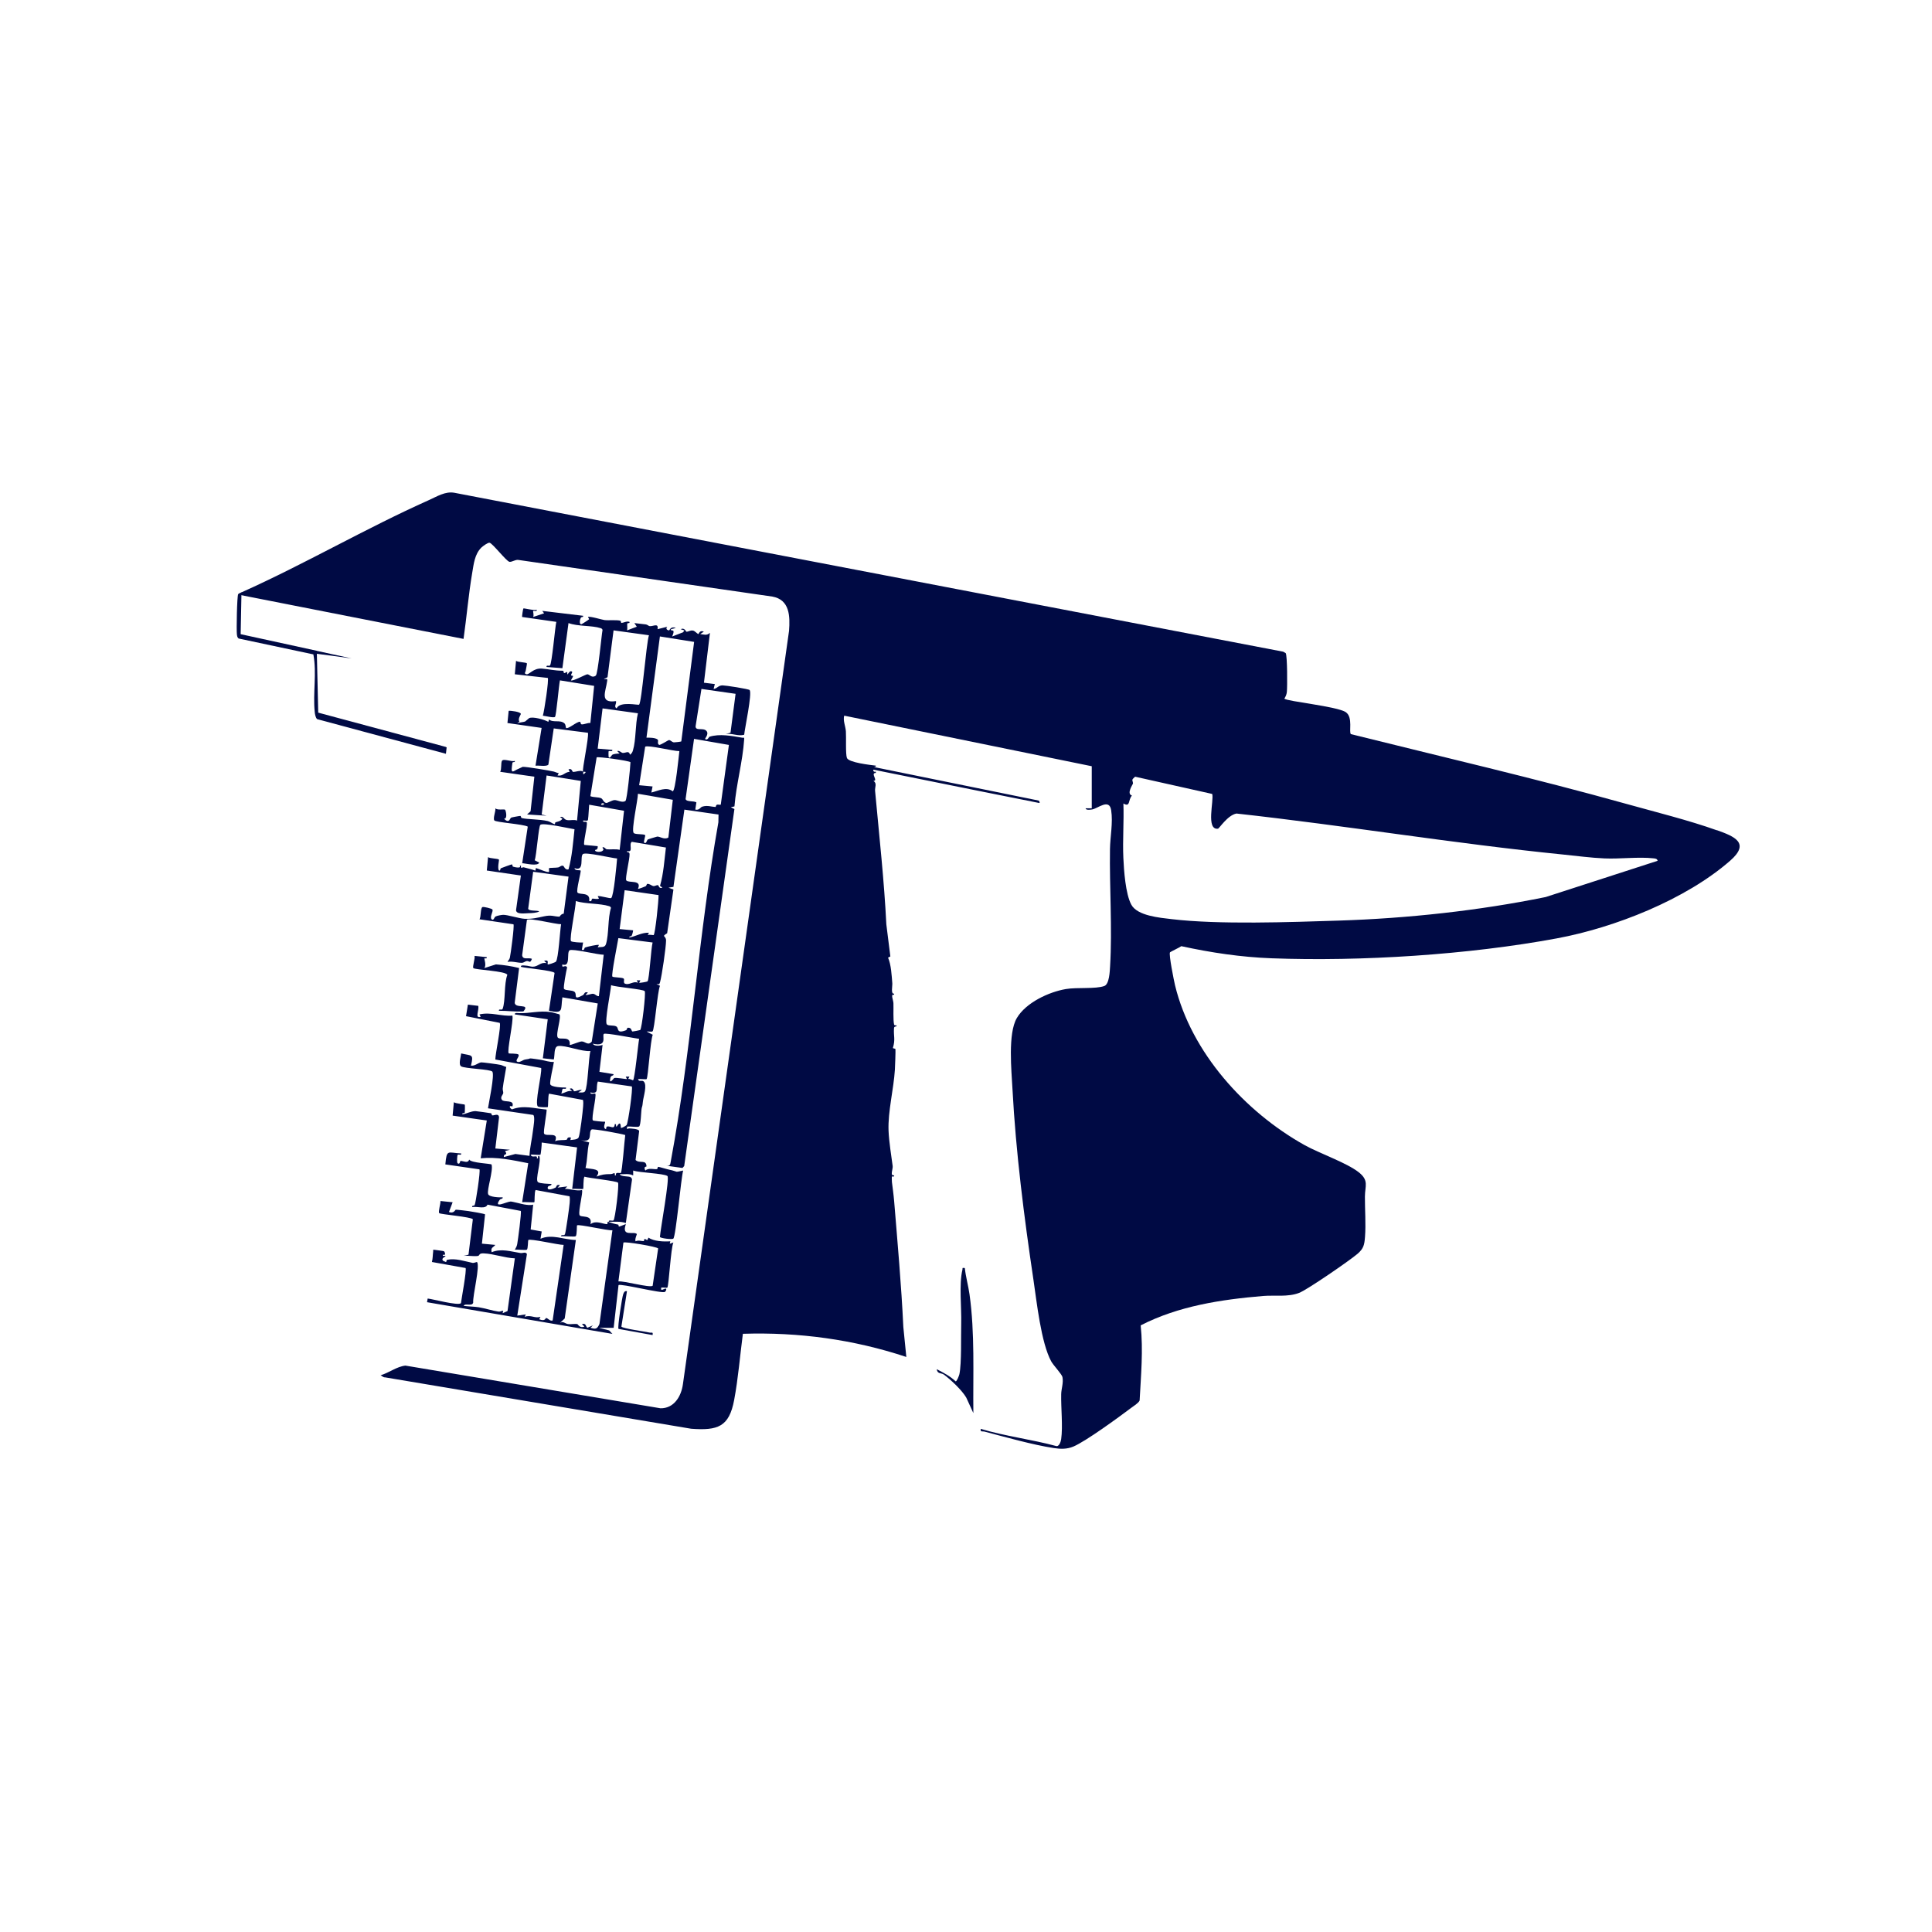<?xml version="1.0" encoding="UTF-8"?>
<svg id="Ebene_1" data-name="Ebene 1" xmlns="http://www.w3.org/2000/svg" viewBox="0 0 1080 1080">
  <defs>
    <style>
      .cls-1 {
        fill: #000a44;
      }

      .cls-2 {
        fill: #c4c4c4;
      }
    </style>
  </defs>
  <g>
    <path class="cls-1" d="M523.66,765.4c3.7,1.9,7.54,3.91,10.57,6.8.66,0,1.91-3.22,2.08-4.04,1.27-6.11.82-21.09,1.01-28.29.24-8.83-1.29-21.92.67-30.02.25-1.03-.48-1.2,1.35-1.02.52,4.97,1.94,9.81,2.63,14.75,3.04,21.72,1.9,44.4,2.14,66.35l-3.96-8.65c-2.34-4.08-8.77-10.16-12.62-12.94-1.32-.96-3.56-.16-3.88-2.95Z"/>
    <path class="cls-1" d="M325.94,431.44c-.7-.85,3.29-18.96,2.73-21.81l-19.13-2.44-2.99,20.21c-.86,1.28-5.55.39-7.2.63l3.41-21.12-19.1-2.73.69-6.82c1.18-.18,6.7.58,6.79,1.7.04.52-1.87,2.83-.79,4.36l-1.22.76c1.16-.28,3.44-.51,4.43-.86.19-.07,2.04-1.78,2.2-1.86,2.03-1.06,8.65.84,10.77,2.05l.36-1.34c2.35,2.03,6.21,0,8.65,2.21.75.68.73,2.43.88,2.54,1.2.86,6.06-3.66,7.82-3.44.33.04.3,1.33.79,1.42,1.38.25,3.41-.94,4.99-.74l2.11-20.75-19.12-3.08c-.61,2.6-2.02,19.7-2.76,20.41s-5.47-.55-6.79-.65c.79-2.54,3.5-20.38,2.74-21.12l-18.42-2.04.69-7.51c1.12.83,5.62.77,6.09,1.41.13.17-.63,3.66-.72,4.28-.06.4-1.1,1.48.43,1.81,1.66.36,3.78-3.58,8.73-3.16,4.58.39,6.55,1.13,11.76,1.2.39,0,.15,1.24.7,1.29.82.08,1.91-1.78,1.65.66.31.55,1.38-2.73,2.72-1.35.29.3-.85,1.62-.54,1.95.64.71,2.06-.79-.14,2.81.94.74,8.32-3.41,9.21-3.39,1.23.03,2.47,2.38,4.69.74,1.22-.9,3.16-22.27,3.77-25.52-.15-.6-.53-.82-1.08-1-4.85-1.62-12.82-.89-17.94-2.85l-3.42,25.23-8.86-.69c-.21-1.25,1.24-.37,1.89-.8,1.1-.72,2.86-21.35,3.57-24.41l-19.1-2.73c-.17-.17.51-4.61.69-4.77.28-.25,6.16,1.35,7.49.69.19,1.3-1.4.38-2.04.71-.15.08.59,2.58,0,3.37l6.13-2.05-1.01-1.36,22.83,2.74c.24,1.04-.88.38-1.32,1.18s-1.03,3.59.3,3.57c.26,0,4.21-2.59,4.35-2.81.1-.16-.51-.9-.6-1.26.88-.63,7.74,1.53,9.19,1.71,2.28.29,6.42-.18,8.78.33.53.11.42,1.3.74,1.28,1.1-.05,2.92-1.16,4.47-.6.28,1.13-.98.36-1.23.98-.16.4.18,2.97-.13,3.78l5.45-2.05-1.36-2.03c2.14.25,4.29.48,6.44.75.85.11,1.48.87,2.08.95,1.99.27,5.11-2.03,4.44,1.71l5.45-1.36c-1.07,1-.23,1.92,1.03,2.05.22.02.84-2.55,3.73-1.36l-2.72.68c-.31,1.12,1.27.34,1.41,1.08.21,1.06-.41,2.06-.73,3l6.14-2.37.67-1.03-2.04-.68c2.16-1.1,2.96,1.38,3.15,1.39,1.14.1,2.25-.96,3.83-.6.99.23,2.16,1.7,2.92,1.93.19.06.64-2.42,3.05-1.36l-2.04,1.35c2.18.26,3.64.98,5.44-.67l-3.35,27.88,6.08.75-.68,2.72c2.1-.23,2.52-1.99,5.02-1.99,1.6,0,14.69,2,15.14,2.63,1.44,2-2.73,21.36-3.07,24.97-3.39,1-6.77-.98-10.27-.39l2.63-.77,2.83-21.72-19.08-2.73-3.28,20.96c.1,2.73,4.28.5,6.08,2.52,1.55,1.74-.94,4.29-.76,4.46,1.22,1.13,2.25-1.16,2.38-1.2,5.75-1.83,12.49-.48,18.43.53.96.16,1.13-.48,1.03,1.01-.84,12.45-4.41,24.91-5.43,37.39l-2.07.45,2.05,1.03-28.07,199.57-.97,1.06-9.15-1.28c2.33.31,2.27-.54,2.63-2.47,11.56-62.01,15.53-127.19,26.6-189.48l.08-4.34-19.08-2.74-6.12,43.18-2.75.45,2.74,1.03-3.51,24.44c-3.51,2.13-.61,1.18-.61,4.06-.01,3.73-2.33,19.64-3.36,23.3-.46,1.63-.53,1.03-2.06,1.01l2.03,1c-1.41,3.03-3.07,24.8-4.17,25.48-.7.43-2.38-.05-3.31.1l3.44,1.8c-1.36,3.04-2.59,23.87-3.45,24.78-.25.26-3.83-.17-4.77.01.4,1.78,2.14.41,3.1,1.27,2.17,1.93-.11,8.49-.41,11.37-.31,2.98-.31,2.09-.64,3.48-.39,1.67-.43,9.71-1.47,10.36-.97.6-5.2-.23-6.72.1-.2,2.28.28.94,1.15.98,1,.05,5.35.22,5.61,1.46l-2.02,16.19c2.22,2.23,5.97-.56,6.12,3.57.01.31-1.96-.13-.64,2.34,1.8-1.74,5.08-.5,6.49-.82.42-.1.3-1.22.7-1.27.33-.04,5.15,1.43,6.36,1.65,1.82.34,3.68,1.05,3.91,1.09.64.1,2.79-.56,3.67-.66-1.25,4.5-4.05,36.85-5.52,38.09-.67.56-7.37-.22-7.47-1,.24-4.08,5.62-33.14,4.17-34.05-2.41-1.51-15.49-1.78-19.12-3.04v2.73c-2.34-1.18-4.99-.57-7.5-.67.65,1.56,5.28.92,6.16,1.74.42.39.7.72.68,1.33l-3.45,24.2c-3.1-1.03-6.32-.64-9.53-.69-.13-1.39,1.8-.25,2.63-.77.91-.56,3.26-20.07,2.53-21.08-.68-.95-16.32-2.57-18.79-3.36-.72,1.25-.44,6.57-.68,6.82s-5.07-.17-6.14,0l2.73-23.18-19.78-2.73c.11,1-.47,6.55-.71,6.78-.37.36-4.35-.18-5.42.04.62,2.28,4.02-.41,3.41,2.03,1.32.34,0-1.51,1.35-1.35,1.33,2.75-2.5,13.45-.69,14.67,1.16.79,5.87.92,7.52,1.01.18,1.12-1.82.82-2.04,1.7-.62,2.4,3.02.99,4.3.33.6-.31.33-2.06,2.51-1.35l-1.36,1.35,5.45-.67-1.36,1.35c3.2,0,6.4,1.35,9.54.69.8,1.05-2.05,11.11-1.39,13.86.45,1.86,7.48-.62,6.17,5.22,2.97-2.35,6.78-.1,9.25-.02.45.01.03-1.52.62-1.33,2.53.81,2.79,1.05,5.68,1.59.13.02.12,1.1.41,1.09.6-.02,3.67-1.48,3.79-1.32-2.57,7.36,4.38,3.73,6.15,5.46.15.14-1.3,2.97-.68,4.08,1.58-.76,3.4-.05,4.46-.1.43-.02.16-1.19.63-1.17,1.1.04,1.34,1.62,2.06-.77,3.17,2.07,8.39,2.31,12.27,2.04l-.33,1.36,2.04-.68c-1.47,3.01-2.53,24.29-3.41,25.21-.22.23-2.64-.14-3.4,0-.56,2.75,2.01-.03,2.72.68.3.3-.13,1.37-.67,1.73-1.62,1.08-24.88-4.87-25.92-3.79l-2.72,23.86h-8.18s5.68,1.45,5.68,1.45l1.81,1.95-103.64-17.72.36-2.05c2.88.28,16.86,4.11,18.61,2.61.29-2.6,3.33-18.67,2.57-19.68l-18.81-3.36c.52-1.89.43-3.96.7-5.79.14-.94-.45-1.19.96-.99.9.12,4.83.62,5.04.76.57.37,1.33,2.67-.55,1.94-.32,1.22.87.39,1.36.68.67.4-2.6.98-1.34,2.68.05.07,1.6.72,1.69.73.29.02.23-1.15.65-1.24,4.82-1,9.6.81,14.22,1.73.76.15,2.36-.58,2.45-.49,1.91,1.86-2.48,18.99-2.1,22.72-.7,2.32-4.46.04-5.35,1.8,2.84.37,5.61.33,8.46.78,3.51.56,7.81,1.97,11.08,2.43.9.13,1.71-.52,2.6-.49l-.34,1.37,2.73-1.19,4.1-29.47c-5.63-.22-11.91-2.57-17.42-2.78-3.06-.11-1.96,1.28-3.34,1.46-2.38.31-5.4-.32-7.88-.06l2.73-.67,2.43-19.8c-1.05-1.37-18.1-2.71-18.77-3.41-.71-.74.85-5.41.65-6.79l6.82.69-2.05,5.44c2.6,1.1,3.53-1.19,3.75-1.26.38-.11,6.3.65,7.1.75,1.34.18,9.04,1.47,9.33,1.85l-1.76,16.37,7.49.7c-1.2,1.56-2.67,1.31-2.04,4.08,5.32-2.21,10.63-.4,16.05.45,1.5.23,2.79-.89,3.67.56l-5.4,34.43,4.78-.67-.69,1.35c3.63-1.29,5.54,1,8.87.01l-.69,1.35c3.39,1.41,3.53-.7,3.76-.7,1.16-.01,2.14,1.94,3.74,1.38l6.15-42.25c-2.68.1-18.84-3.68-19.77-2.72-.19.19-.13,4.84-.76,5.37-.58.49-5.44-.19-6.75.07.55-1.08,1.09-1.84,1.32-3.11.41-2.23,2.5-17.81,2-18.6l-18.6-3.51c-1.12,2.77-5.83.83-8.57,1.36-.26-1.05,1-.52,1.39-1.12.54-.85,3.37-19.24,2.67-19.97l-19.06-2.76c.8-8.73,1.28-6.5,8.86-6.12.23,1.31-1.46.3-1.94.75-.34.32-.57,4.28-.09,4.69,1.3,1.1,1.4-1.28,1.65-1.28,1.59.02,4.28,1.58,4.82-.76,1.09,1.97,12.21,2.23,12.54,2.79,1.04,3.48-2.72,14.13-1.92,16.54.56,1.69,6.36,1.91,8.13,1.8.19,1.04-1.13.66-1.66,1.39-3.73,5.19,3.82,1.02,6.09.95.93-.03,6.18,1.42,7.61,1.64,1.57.24,3.48.56,5.01.09l-1.4,13.9,6.18,1.11-.69,4.08c6.36-2.82,13.13.56,19.77.69l-6.23,43.87-2.63,2.47c1.83-1.15,2.81.4,4.46.65s3.76-.3,5.29.05c.22.05,1.44,2.52,3.87,1.34l-1.36-1.35c2.48-.79,2.01,1.42,3.07,2.03l3.06-1.35-1.36,1.35c2.93.96,3.74.68,5.02-2.1l7.25-52.41c-2.66.32-18.97-3.57-19.78-2.73-.21.22.04,5.39-.75,6.06-.6.51-6.65-.21-8.11.07-.19-1.35,1.48-.09,2.08-1.11.45-.77,2.55-15.62,2.67-17.64.08-1.2.18-2.45-.08-3.64l-18.99-3.51c-.72,1.24-.44,6.58-.68,6.82s-5.69-.18-6.82-.01l3.4-21.78c-8.81-1.74-17.56-3.66-26.58-2.76l3.41-21.12-19.1-2.73.69-7.5c.96.79,5.88,1.11,6.11,1.39.14.17.05,4.12,0,4.33-.19.8-1.63-.05-1.34,1.09,2.5-.42,4.63-1.79,7.32-1.83.44,0,8,1.05,8.61,1.19.5.12.36,1.1.77,1.19.98.21,3.62-1.48,3.78,1.14l-2.06,17.38,8.17.7-2.72.68c1.81,2.94-.95,1.01-.68,3.4l6.44-1.72,7.87,1.05c.21-4.73,1.43-9.39,1.95-14.07.21-1.84,1.38-7.95.13-8.8l-25.27-3.71c.48-3.27,3.78-18.61,2.44-20.49-1.01-1.41-15.56-1.67-17.47-2.98-1.62-1.11-.08-5.5.05-7.2,5.89,1.43,7.12.11,5.45,6.81,2.21.33,3.79-1.48,5.69-1.82.55-.1,10.05,1.17,11.01,1.44,1.04.29,1.98.9,3.05,1.12-.61,3.97-1.51,8.01-1.97,12-.11.96.37,1.88.28,2.6-.11.97-1.9,2.24-.74,3.8,1.2,1.61,7.22-.37,5.85,3.69-1.95-.73-1.9.59-.24,1.64,6.51-2.53,12.58-.48,19.31.09.48.54-2.03,12.6-1.31,13.53,1.35,1.76,8.45-1.3,6.11,4.16,1.92-.9,4.88-.43,6.49-.83.35-.09.11-1.81,2.37-1.2l-.33,1.38c1.4-.2,4.08-.16,4.66-1.53.79-1.89,2.31-14.48,2.48-17.25.08-1.2.18-2.45-.08-3.64l-18.99-3.51c-.58,1.28-.42,7.23-.68,7.5-.19.2-4.89.13-5.5-.3-2.04-1.43,2.29-18.2,1.8-21.54l-25.63-4.75c-.03-3.09,3.46-19.11,2.44-20.49l-18.82-3.73,1.05-6.46,5.79.69c.59,2.53-2.18,7.17,1.37,6.13l-.69-1.35c6.45-1.46,12.17,1.18,18.41.67.73,2.97-3.2,20.04-2.05,21.13.2.19,4.91-.1,5.45.69.8,1.17-2.52,3.63-.32,4.08,1.32.27,2.7-1.14,4.12-1.36,2.61-.39,1.45-.25,2.67-.61.33-.1,5.54.7,6.25.82,2.35.42,4.62,1.3,7.06,1.15-.28,2.29-2.49,10.99-2,12.51.53,1.62,7.03,1.86,8.81,1.8.22,1.28-1.31.31-1.9.8-.32.26-.32,1.93-.83,2.6,2.17-.39,3.7-1.89,6.13-1.36l-1.36-1.35c1.83-.92,2.15,1.38,2.46,1.4,1.24.08,2.89-1.08,4.35-.71l-2.04,1.35c1.08-.02,3.11.36,3.79-.63,1.59-2.34,1.92-18.64,3.03-22.53-4.76.54-13.98-3.35-18.06-2.76-2.58.37-1.77,5.42-2.43,7.5l-6.11-.65,2.73-21.81-18.41-2.73c-.18-1.13,1.65-.74,2.41-.71,6.08.22,11.15-1.53,17.63-.57,1.63.24,3.19.86,4.79,1.21,1.51,1.02-2.07,10.99-.87,12.93,1.1,1.76,7.42-1.31,6.73,4.19.41.3,5.37-1.89,6.67-1.93,1.97-.07,3.5,2.57,5.65.11l3.36-21.35-19.77-3.42c-1.03,6.91.86,9.35-7.5,7.49l3.13-21.15c-1.12-1.42-15.96-2.59-18.81-3.39-.18-1.13,1.65-.74,2.41-.71,1.54.05,2.98.63,4.14.64,3.12.04,4.3-2.74,7.77-1.98l-1.36-1.35c3.18-.77,1.59,1.55,2.05,2.04.23.24,4.14-1.07,4.55-1.54,1.45-1.64,2.27-17.59,2.91-20.93-3.09.07-17.49-3.65-19.11-2.46l-2.68,19.81c.39,2.88,3.7,1.08,5.46,2.04-1.09,2.93-1.46.94-2.97,1.22-.93.17-1.52.94-2.68.97-2.19.06-5.47-1.05-7.99-.49.42-.92,1.06-1.27,1.33-2.41.45-1.98,2.61-17.92,2-18.63l-19.01-2.81c.98-1.21.43-6.6,1.8-6.86.78-.15,4.95.8,5.42,1.39.72.9-1.73,4.28-.39,5.48,1.14,1.03,1.39-1.19,2.19-1.57.94-.45,3.1-.87,4.2-.92,2.22-.12,9.04,2.08,12,2.21,4.28.19,7.23-.6,10.85-1.37,4.33-.92,5.19.07,8.64.19.15,0,.94-1.65,2.39-1.67l2.69-20.72-19.77-2.72-2.78,20.67c.32,1.47,5.09.79,6.18,1.47-1.14.86-4.41.99-5.79,1.01-2.04.02-7.02.9-7.18-1.68l2.7-19.37-19.04-2.79.69-7.49c1.14.85,5.59.74,6.1,1.4.19.24-1.02,4.92.04,6.09,1.06.25.35-.9,1.18-1.32.37-.19,5.65-2.1,5.96-2.1.53,0,.23,1.1.67,1.25.88.31,4.93,1.19,3.78-.54h.67c-.24,2.19.79.68,1.58.92,2.49.73,4.1.95,6.27,1.8.58.23.19-1.45.65-1.36,1.07.21,6.5,2.77,7.19,2.05.19-.21-.21-1.6.03-2.03.12-.22,3.97-.17,5.06-.4,1.03-.22,1.75-1.38,2.97-.83.17.08,1.03,2.51,2.84,1.9,2-7.23,2.54-14.93,3.34-22.41-3.06-.49-17.31-3.75-19.06-2.51-1.05.74-2.16,17.28-3.2,19.84l2.56,1.32c-.96,2.23-7.52.4-9.54.34l3.11-20.46c-2.39-1.41-18.01-2.38-18.7-3.48-.83-1.3.83-5.05.6-6.73,1.24,1.16,4.85.32,5.38.75s1.54,5.35-.61,5.04c3.04,2.87,3.14,0,4.06-.62.22-.14,4.89-1.01,5.14-.94.41.1.28,1.05.77,1.18,3.16.82,9.82.58,14.58,1.71,1.24.29,3,1.64,3.76,1.74.31.04.31-1,.48-1.05,1.38-.48,2.8-.5,3.92-2.01l-1.36-1.01c2.27-.45,1.86,1.43,4.04,1.77,1.9.29,3.63-.45,5.49.27l2.09-22.17-19.12-3.04-2.74,21.81,2.73.67-10.9-.68,1.96-1.78,2.12-19.34-19.09-2.73c.86-1.6.3-5.04.99-6.16.87-1.4,5.39.74,7.19.04.29,1.13-1.16.28-1.36,1.13-.13.55-.4,2.99-.41,3.59-.03,2.47,1.98.41,3.37-.09.89-.33,2.65-1.29,2.81-1.3,2.06-.08,14.77,2.04,17.25,2.63.97.23,1.87.8,2.88.88l-.68,1.33c3.16.54,3.88-1.87,6.83-2.05l-.69-1.35c1.91-.86,2.07,1.33,2.48,1.39,1.18.18,4.63-1.27,5.7-.03.3.34-.7,2.62,1.36.34.07-.71-1.22-.16-1.36-.34ZM362.76,355.11l-19.78-2.73-3.37,26.17-2.08,1.09c1,.18,2.12-.71,1.91.88-.81,6.13-4.54,12.77,4.91,11.4.37,1.65-1.39,3.04.34,4.07,1.79-4.17,12.06-1.66,12.56-2.09,1.5-1.27,4.01-34.21,5.51-38.79ZM361.39,412.36c1.73-.02,4.8-.04,6.19,1.02.82.63-.55,2.31.97,3.05,1.17-.15,5-2.74,5.45-2.73.82.01,1.54,1.12,2.71,1.29.3.04,4.04-.35,4.14-.54l7.17-55.62-19.13-3.05-7.51,56.57ZM356.62,398.73l-19.78-2.73-2.73,22.49,8.18.69c.19,1.3-1.4.38-2.04.7-.15.08-.1,3.24,0,3.37.83,1.06,1.53-1.21,2.28-1.48,1.16-.42,2.61-.49,3.85-.57l-1.36-1.35c1.28-.44,2.24.92,3.05,1.03,1.65.21,3.44-1.63,4.1,1.01.98-.72,1.31-1.27,1.66-2.43,1.77-5.97,1.24-14.46,2.78-20.74ZM402.92,449.79l4.54-33.37-19.48-3.38-4.73,33.64c.54,1.71,4.48.88,6.04,1.85l-.63,4.03c2.36.53,2.7-1.28,3.98-1.66,2.82-.84,4.98.1,7.31.21.3.01.13-.94.81-1.26.53-.25,1.81.22,2.15-.07ZM379.78,419.87c-3.09.13-17.54-3.56-19.13-2.45l-3.36,21.52,7.5.69-.68,3.4c3.71-.88,8.42-3.46,11.93-.69,1.52-.08,3.39-19.74,3.73-22.46ZM352.43,426.08c-.51-.81-18.08-3.23-18.9-2.72l-3.51,21.7c1.82.76,4.31.44,5.99,1.14,1.05.44,1.28,2.3,2.84,2.67.61.15,3.16-1.53,4.66-1.62,1.57-.1,4.52,1.8,6.16.42.83-.7,2.73-18.92,2.76-21.59ZM373.62,468.2l2.48-21.11-19.48-3.38c-.07,3.61-3.74,20.02-2.43,21.86.79,1.12,5.79.41,6.51,1.35.12.16-.95,3.73-.67,4.05,1.09,1.22,1.65-1.35,2.01-1.65.22-.18,5.05-1.63,5.33-1.66,1.5-.14,3.98,1.94,6.25.53ZM337.52,449.17c-.96-.49-1.82.43-1.36.67.96.49,1.82-.43,1.36-.67ZM346.39,475.06l2.45-21.84-19.49-3.38c-.27,2.65-.29,5.9-.67,8.47-.12.84-1.99.23-2.74.4-.23,1.38,1.91.1,2.08,1.04.42,2.2-2.19,11.71-1.37,12.56l7.47.72c.17,2.28-1.28,1.93-1.36,2.05-.84,1.22,3.87,1.82,4.58-.17.11-.32-.75-1.02-.5-1.2.81-.58,1.66.96,2.36,1.05,1.81.23,5.06-.3,7.18.31ZM372.22,473.77l-19.03-3.19c-1.9,1.32,1.19,6.2-2.7,5.16-.15,1.22,1.33.03,1.44,1.67.18,2.55-2.62,13.68-1.84,14.72,1.26,1.69,8.93-.64,6.54,4.73.19.2,3.65-1.14,4.24-1.42s.56-1.29.96-1.34c1.36-.16,2.31,1.03,3.41,1.21.8.13,1.77-.59,2.56-.53.33.03.66,2.33,2.47,1.39l-1.32-.97c1.99-6.89,2.42-14.31,3.3-21.44ZM344.96,479.9c-3.07-.22-17.42-3.68-19.07-2.5-1.93,1.39,1.15,9.98-4.72,7.89.05,1.59,3.09.96,3.41,1.36.39.48-2.62,11.14-1.76,12.28,1.14,1.51,7.31-.58,6.54,4.74,1.72.63,1.16-1.2,1.79-1.33s2.62.52,3.66-.04l-.69-1.35c1.37-.32,7.01,1.48,7.54,1.07,1.47-1.13,3.05-19,3.3-22.14ZM368.13,500.35l-18.95-2.73-2.8,21.74,7.51.69c.15.13-.46,2.4-.72,2.89-.42.79-1.57.15-1.32,1.18,3.72-.82,7.02-2.89,10.91-2.72l-.69,1.35c.72-.48,3.2.07,3.33-.03.89-.69,2.87-19.69,2.73-22.38ZM334.11,529.58c1.73-.37,3.99.35,4.64-1.84,1.71-5.75.93-14.24,2.79-20.25-.17-.55-.54-.78-1.07-.95-5.14-1.62-13.15-1.15-18.62-2.85.19,2.96-3.73,21.14-2.65,22.42.48.57,5.58.87,6.74.76l-.68,4.08c1.74.55,1.09-.99,1.87-1.32.88-.37,7.13-1.77,7.68-1.4l-.69,1.35ZM364.8,526.86l-19.13-2.44c-.42,2.63-4.06,20.68-3.35,21.5.43.5,5.19.43,6.17,1.02,1.11.68-.87,2.85,1.66,3.14,2.22.25,4.18-1.73,6.47-.73l-.69-1.35h2.06s-.69,1.35-.69,1.35c.33.23,4.49-.54,4.68-.77,1.02-1.25,1.96-18.63,2.83-21.71ZM337.49,533.7c-3.06.08-17.6-3.56-19.11-2.46-1.8,1.31.83,9.66-4.05,7.89-.38,2.78,1.72-.31,2.69,1.69-.45,1.72-2.28,11.25-1.72,11.98.81,1.05,4.63.55,5.87,1.65,1.68,1.49-1.18,5,4.59,1.91,1.11-.6.7-2.2,2.89-1.55l-1.36,1.35c1.22.24,3.42-.82,4.43-.6,1.36.3,1.73,1.42,3.06,1.28l2.7-23.14ZM357.86,575.81c.93-.59,3.26-20.75,2.55-21.74-.82-1.15-16.25-2.26-18.79-3.36-.23,3.35-3.66,20.15-2.44,21.86.77,1.08,3.94.34,5.39,1.25,1.5.95-.19,4.23,5.37,2.08.55-.21.61-1.32.87-1.36,2.46-.34,2.03,2.02,2.78,2.08.22.02,4.07-.7,4.26-.82ZM357.28,580.72c-2.55-.29-18.96-3.58-19.75-2.75-1.09,1.13,2.37,7.44-6.13,5.46.77,1.58,4.13,1.22,5.44.68l-1.76,15.04,7.9,1.32c.02,1.14-1.43.46-1.76,1.97-.98,4.44,1.89.28,2.1.2,1.1-.42,6.87.74,7.17.55l-.69-1.35h2.05s-.69,1.35-.69,1.35c.81-.31,2.61.78,2.73.69.95-.69,2.83-20.32,3.4-23.15ZM353.17,607.32l-19-2.71c-1.34,3.75,1.03,7.13-4.14,6.08-.16,1.43,2.37.31,2.73.67.89.89-2.39,13.86-1.33,14.96.24.25,5.79.83,6.78.72.43.39-1.53,3.34.35,4.08.58.23.08-1.23.77-1.39,1.99-.47,4.07,1.97,4.35-1.33,1.24-.34.25,1.45,1.01,1.37.26-.03,2.26-4.27,2.39.68.36.37,2.89-1.17,3.2-1.56.85-1.07,3.65-20.79,2.89-21.58ZM347.05,655.65c.79-.72,2.03-18.46,2.47-21.16-2.29-.77-18.09-3.67-18.85-3.08-2.1,1.62,1.36,7.77-6.1,5.86l4.77,1.36c-1.18,4.8-.87,9.58-2.03,14.29,3.2.77,9.6.13,6.12,4.79,3.21-1.18,4.62-1.37,7.84-1.38,1.64,0,2.66-1.57,2.4.7h.66c-.5-2.26,2.3-.99,2.72-1.37ZM345.7,716.33c2.98-.44,17.37,3.68,19.14,2.44l3.07-20.88c-.67-1.02-18.57-3.99-19.41-3.29l-2.8,21.73Z"/>
    <path class="cls-1" d="M272.07,535.04c.27,1.19-1.05.43-1.29.73-.18.22,1.26,3.86-.07,5.4l6.5-2.07c4.44.32,8.66.94,12.97,2.04l-2.46,19.44c.37,3.46,8.93.11,4.85,4.8-4.61.29-9.03-.4-13.67-.36-.2-1.4,1.68-.02,2.08-1.09,1.67-4.51.7-13.9,2.61-18.96-.57-2.21-18-2.78-18.99-3.81-.62-.65,1.09-5.44.67-6.8l6.81.69Z"/>
    <path class="cls-1" d="M350.48,721.78l-3.12,19.8c.87,1.14,13.29,2.75,15.79,3.35,1.16.28,1.99-.67,1.65,1.38l-19.05-3.44c-.68-.71,2.05-18.06,2.64-19.45.44-1.03.76-1.9,2.1-1.64Z"/>
    <path class="cls-2" d="M337.52,449.17c.46.24-.4,1.16-1.36.67-.46-.24.4-1.16,1.36-.67Z"/>
  </g>
  <path class="cls-1" d="M249.12,417.51l-71.23-19.14-.76-32.9,19.4,2.59-19.44-4.23v-.04s-42.56-9.28-42.56-9.28l.46-23.34-.86.32c-.06.06-.67.29-.96.61-.7.83-1.04,20.28-.75,22.45.13.92.16,1.79,1.02,2.39l41.73,8.87c1.98,10.53-.32,21.56.76,32.12.1,1.21.45,3.32,1.37,4.08l71.97,19.36.41-3.59-.56-.27Z"/>
  <path class="cls-1" d="M959.71,464.13c-15.65-5.6-34.46-10.25-50.67-14.78-50.93-14.22-102.53-26.18-153.85-38.96-1.34-.91,1.31-9.39-2.86-12.27-4.74-3.27-33.17-6.06-34.35-7.58.73-1.31,1.21-2.15,1.38-3.72.3-2.83.29-20.28-.64-21.72l-1.4-.8-463.4-88.85c-5.01-.88-9.62,2.08-14.14,4.1-35.14,15.68-69.36,35.72-104.59,51.49-.99.15-.73,1.44-.84,1.57l124.77,24.54c1.75-12.28,2.79-24.82,4.87-37.05.83-4.9,1.37-10.34,5.09-14,.79-.77,3.63-2.88,4.6-2.7,1.67.32,9.35,10.31,11.09,10.65,1.32.26,3.56-1.44,5.18-1.02l141.81,20.46c9.74,1.76,9.92,10.97,9.32,19.13l-59.33,421.18c-.93,6.75-4.94,13.54-12.51,13.44l-142.61-23.86c-4.85.53-9.18,4.03-13.86,5.4.71.31,1.45,1.27,2.55,1.18l171.06,28.72c14.91,1.1,21.2-1.09,24.01-16.04,2.29-12.16,3.27-24.77,4.88-37.04,31.21-.99,61.82,3.15,91.37,12.95l-1.67-16.73c-1.11-23.52-3.24-47.08-5.12-70.17-.31-3.81-.93-8.17-1.26-10.88-.02-.16-.12-2.91-.02-3.03.28-.32,1.56.42,1.25-.74-2.5.51-.6-3.44-.81-5.14-.67-5.26-2.07-13.54-2.31-19.89-.39-10.66,2.88-23.17,3.55-34.05.1-1.67.43-10.56.31-11.41-.07-.47-1.53-.36-1.42-.73,1.47-4.94.31-6.31.61-10.94.11-1.67,1.58-.44,1.44-1.67-.45.05-1.24.11-1.38-.44-.61-2.43-.26-8.98-.38-11.93-.08-1.94-1.79-5.3.4-4.69v-.66c-1.99.51-.9-4.28-1.03-5.81-.35-4.3-.63-10.33-2.37-14.31l1.28-.66-2.25-17.98c-1.17-24-3.93-49.07-6.29-74.62-.19-2.08,1.25-4.11-.92-5.57,2.93.07-1.96-4.43,1.35-4.43v-.66c-1.22.14-1.44-.23-1.42-1.17,34.19,6.91,92.37,18.65,92.77,18.65.57,0-.19-1.33-.19-1.33l-92.16-18.76c.45-.27,1.1.07,1.01-.8-3.06-.37-15.17-1.71-16.18-4.29-.83-2.11-.34-11.83-.58-14.9-.24-3.05-1.68-5.9-.95-8.75l138.39,28.27v23.51h-3.41c-.06,1.23,3.07.77,3.7.64,3.28-.66,9.53-6.27,10.56.43,1.09,7.01-.56,14.78-.66,21.74-.32,21.4,1.33,44.37.06,65.48-.17,2.85-.42,10.06-3.25,11.06-5.03,1.79-15.14.62-21.48,1.7-9.53,1.62-22.34,7.59-27.41,16.22-5.08,8.64-2.98,29.36-2.42,39.82,1.84,34.88,6.52,71.67,11.68,106.23,1.86,12.43,4.26,35.42,9.99,45.9,1.15,2.1,5.96,7.18,6.26,8.73.64,3.29-.63,6.49-.7,9.5-.18,7.67.99,18-.01,25.2-.2,1.45-1.23,4.5-2.97,3.81-13.53-3.66-28.71-5.52-41.99-9.56-.41,1.97.97,1.24,2.16,1.55,11.67,3.06,26.92,7.4,38.58,9.17,3.86.59,7.42.71,11.08-.84,7.03-2.99,25.41-16.44,32.26-21.6,1.37-1.03,4.09-2.67,4.73-4.13.74-13.97,2.06-28.08.59-42,21.15-10.84,44.95-14.45,68.45-16.43,6.42-.54,13.81.7,20.1-1.72,4.62-1.78,28.28-18.09,32.68-21.86,3.4-2.92,3.83-5.03,4.17-9.46.55-7.05-.09-15.32-.05-22.54.03-5.87,2.39-8.98-3.43-13.56-6.93-5.45-21.87-10.48-30.41-15.26-33.19-18.58-63.19-51.63-72.3-89.26-.61-2.54-3.58-17.24-2.82-18.44.19-.3,5.42-2.72,6.33-3.44,16.57,3.62,33.47,6.14,50.47,6.77,50.11,1.87,110.15-1.98,159.39-11.12,32.3-5.99,72.05-21.65,96.98-43.46,11.28-9.87,2.41-13.52-7.46-17.04ZM864.04,501.45c-37.42,7.64-77.41,11.95-115.69,13.17-27.31.87-66.93,2.32-93.34-.81-6.77-.8-19.22-1.86-22.59-8.08-3.25-5.99-4.15-19.19-4.46-26.21-.45-10.07.39-20.28.03-30.36,4,2.31,2.56-2.05,4.77-4.44-3.26-1.02.62-6.36.59-6.78-.16-2.11-1.2-1.69,1.18-3.76l43.1,9.64c1.08,3.63-3.67,20.25,3.21,19.43.73-.09,5.39-7.57,10.36-8.48,60.84,6.7,121.65,16.81,182.66,22.93,7.61.76,15.45,1.83,23.07,2.16,8.66.38,19.02-.98,27.33-.05,1.02.11,2.1.14,2.36,1.38l-62.58,20.26Z"/>
</svg>